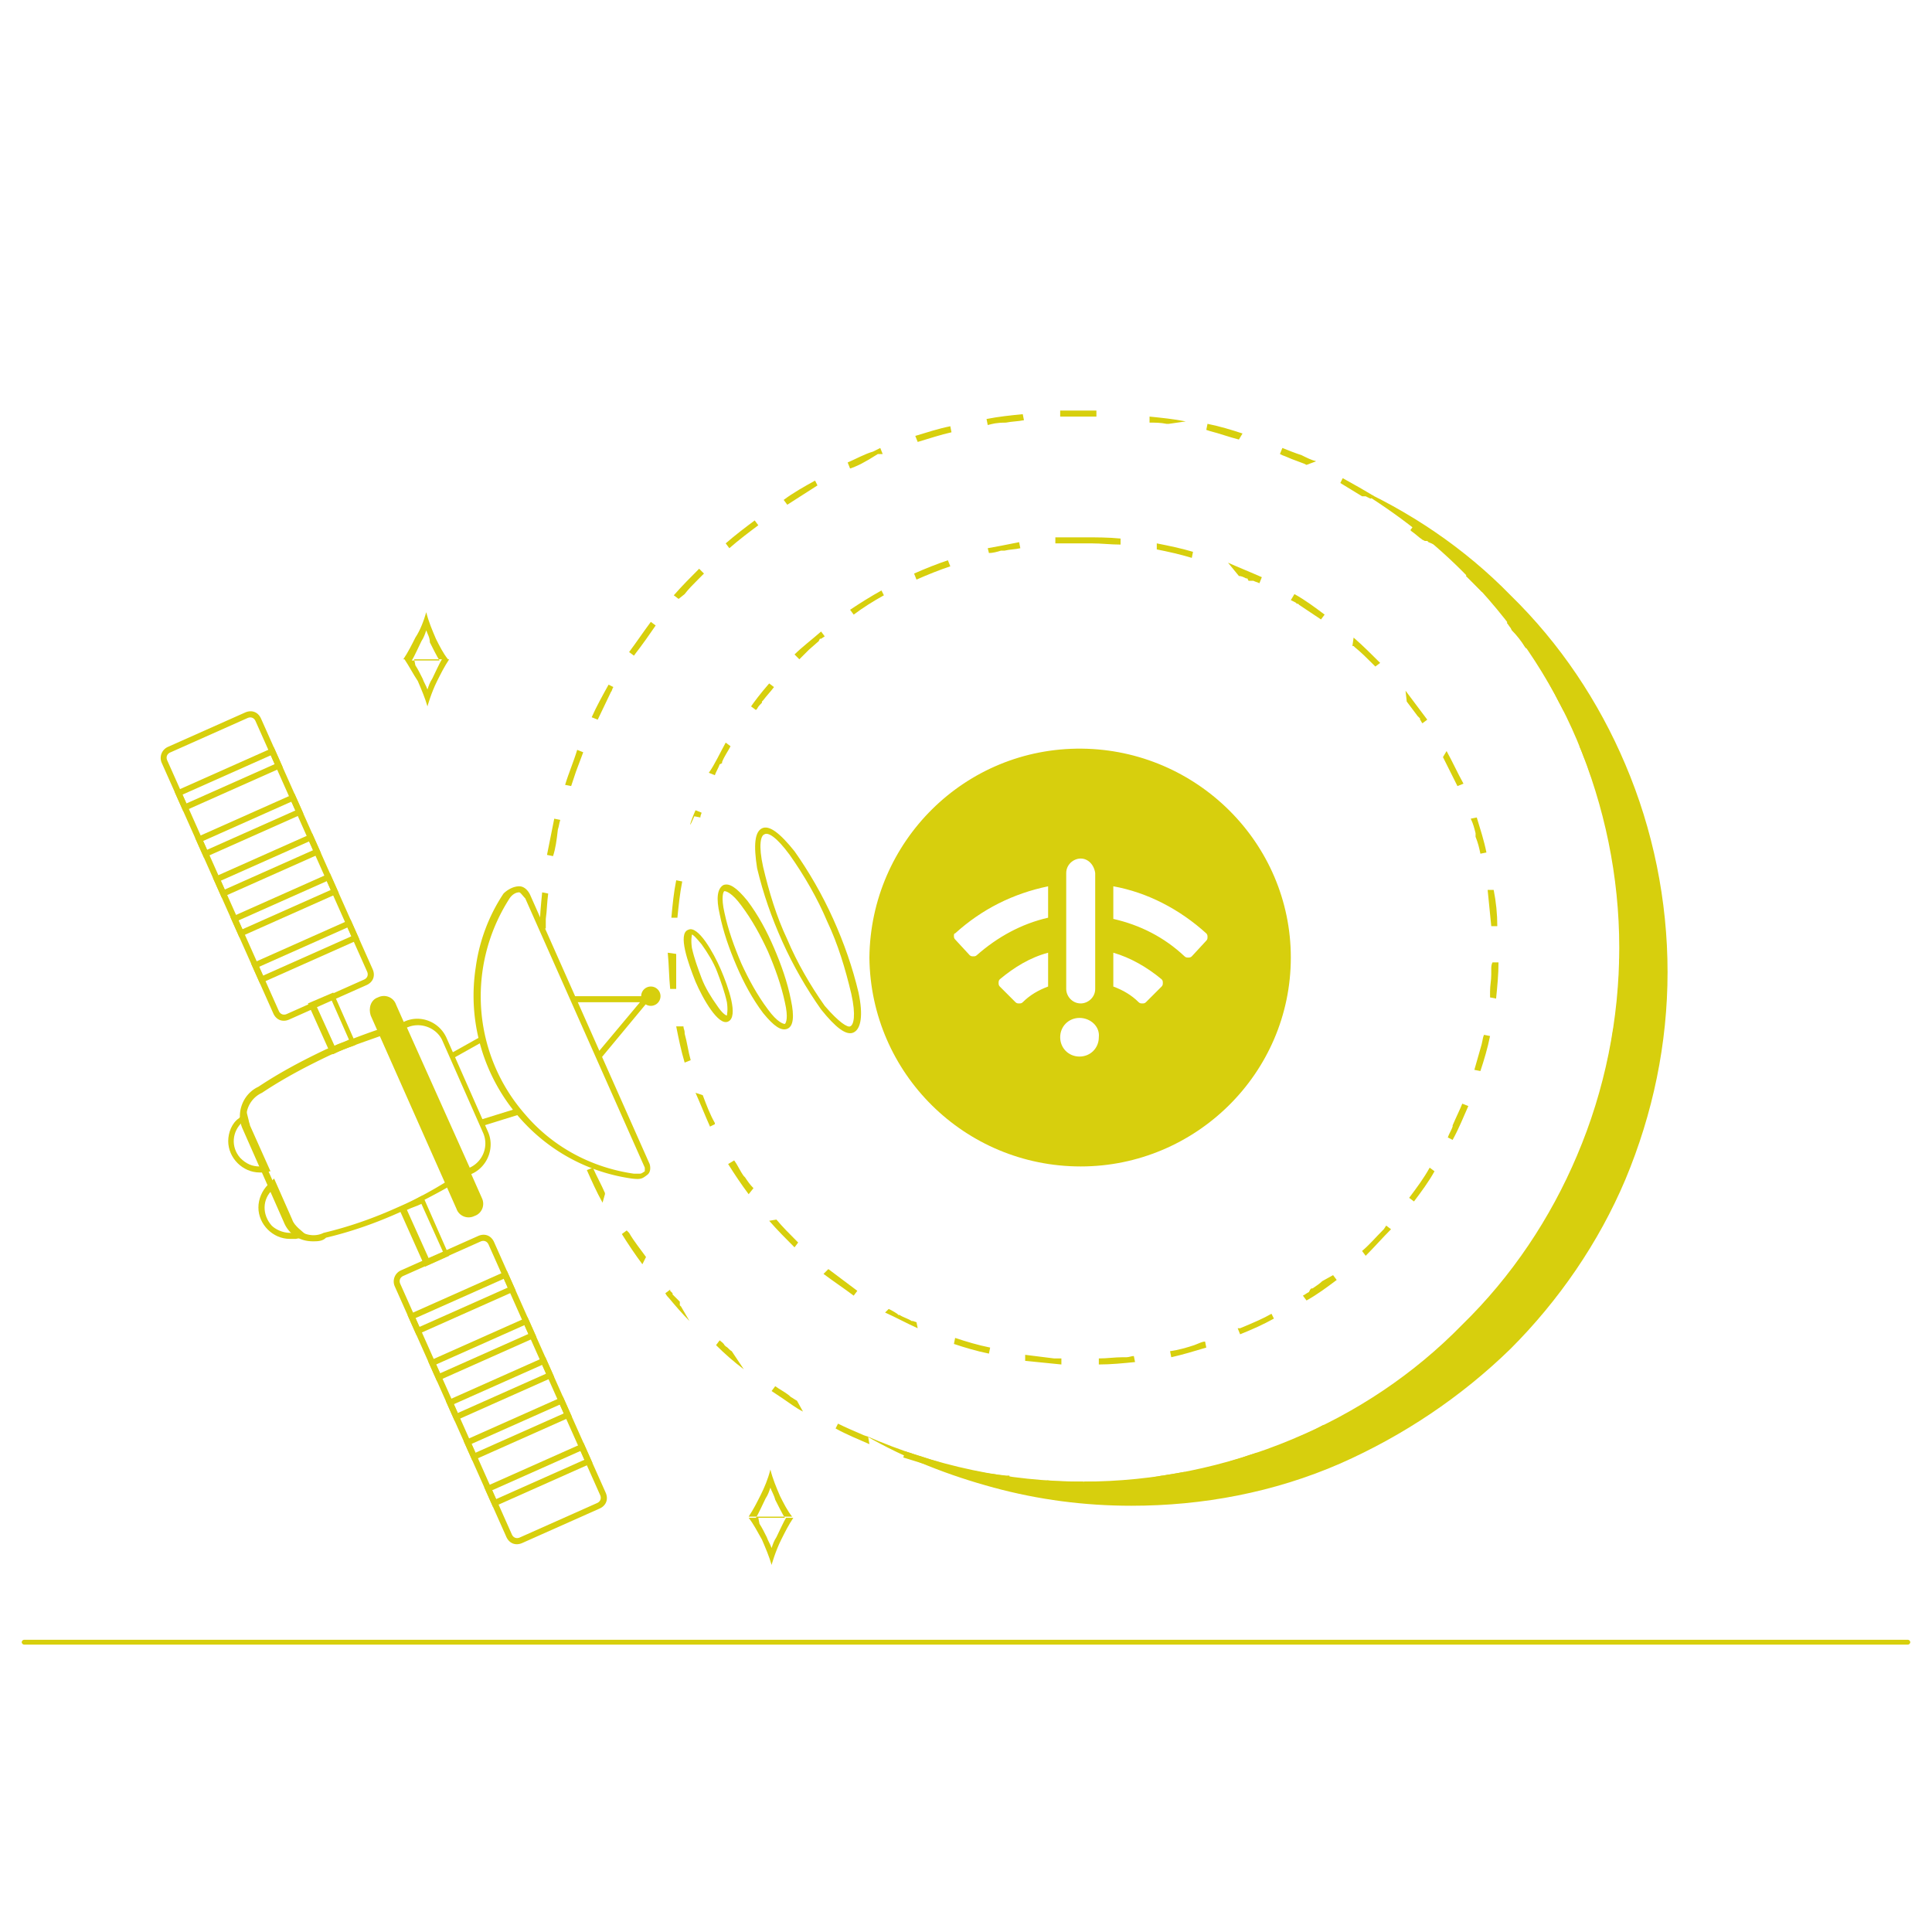 <?xml version="1.0" standalone="no"?><!DOCTYPE svg PUBLIC "-//W3C//DTD SVG 1.1//EN" "http://www.w3.org/Graphics/SVG/1.1/DTD/svg11.dtd"><svg t="1746602626653" class="icon" viewBox="0 0 1024 1024" version="1.1" xmlns="http://www.w3.org/2000/svg" p-id="5978" data-spm-anchor-id="a313x.search_index.0.i8.150b3a81Sj8PrQ" xmlns:xlink="http://www.w3.org/1999/xlink" width="200" height="200"><path d="M1011.2 871.68H12.8c-0.64 0-1.28-0.64-1.28-1.28s0.64-1.28 1.28-1.28h998.4c0.64 0 1.28 0.64 1.28 1.28s-0.64 1.28-1.28 1.28zM165.76 657.92c-7.04 0-12.8-3.84-15.36-10.24l-21.76-49.28c-3.84-8.32 0-18.56 8.32-22.4 11.52-7.68 23.68-14.08 35.84-19.84 9.6-3.84 19.2-7.68 28.8-10.88l1.28-0.64 37.12 83.2-1.28 0.64c-8.96 5.12-17.92 9.6-26.88 14.08-12.8 5.76-25.6 10.24-39.04 13.44-1.92 1.92-4.48 1.92-7.04 1.92z m35.84-108.8c-8.96 3.2-18.56 6.4-26.88 10.24-12.16 5.76-24.32 12.16-35.84 19.84-7.04 3.2-10.24 11.52-7.04 17.92L153.6 646.4c3.2 7.04 11.52 10.24 17.92 7.04 13.44-3.2 26.24-7.68 39.04-13.44 8.96-3.84 17.28-8.32 25.6-13.44l-34.56-77.44z m46.08 74.88l-0.64-1.92L211.2 542.72l1.92-0.64 1.28-0.64c8.32-3.84 18.56 0 22.4 8.96l21.76 49.28c3.84 8.32 0 18.56-8.32 22.4l-1.28 0.64-1.28 1.28z m-32-79.36l33.28 74.24c7.04-3.2 10.24-11.52 7.04-18.56l-21.76-49.28c-3.2-6.4-11.52-9.6-18.56-6.4zM213.779 676.256c-1.754 0.781-2.4 2.47-1.619 4.224l59.13 132.787c0.781 1.76 2.47 2.406 4.224 1.626l40.947-18.24c1.754-0.774 2.406-2.464 1.626-4.224l-59.136-132.781c-0.774-1.76-2.47-2.406-4.224-1.626l-40.947 18.24m-1.299-2.931l40.947-18.234c3.507-1.562 6.893-0.262 8.448 3.245l59.136 132.787c1.562 3.507 0.262 6.893-3.245 8.448l-40.947 18.24c-3.514 1.562-6.893 0.262-8.454-3.245l-59.136-132.787a6.419 6.419 0 0 1 3.251-8.448z" fill="#d7cf0d" p-id="5979"></path><path d="M220.23 698.618l2.086 4.678 46.797-20.838-2.086-4.678-46.797 20.838m-4.224-1.626l52.646-23.443 4.691 10.534-52.646 23.443-4.691-10.534zM231.168 723.187l2.093 4.678 46.797-20.838-2.086-4.678-46.797 20.838m-4.224-1.626l52.64-23.443 4.691 10.528-52.646 23.443-4.691-10.528zM240.55 744.243l2.086 4.678 46.797-20.838-2.086-4.672-46.797 20.832m-4.224-1.619l52.646-23.443 4.685 10.528-52.646 23.443-4.685-10.528zM249.926 765.306l2.086 4.672 46.797-20.832-2.086-4.678-46.797 20.838m-4.224-1.626l52.646-23.443 4.685 10.528-52.646 23.443-4.685-10.528zM260.864 789.869l2.086 4.685 46.797-20.838-2.08-4.685-46.797 20.838m-4.224-1.619l52.64-23.443 4.691 10.528-52.646 23.443-4.691-10.528zM275.2 472.96c-1.92 0-3.84 1.28-5.12 3.2-23.04 35.84-19.84 82.56 8.32 114.56 14.72 17.28 35.2 28.16 57.6 31.36h2.56c1.28 0 1.28 0 3.2-1.28v-1.92l-63.36-142.72c-1.28-1.28-2.56-3.2-3.2-3.2m0-3.2c3.84 0 5.76 4.48 5.76 4.48l63.36 142.72s1.28 3.84-1.28 5.76c-2.56 1.92-3.2 2.56-8.32 1.92-53.76-7.68-90.88-58.24-82.56-112 1.92-14.08 7.04-27.52 14.72-39.04 1.92-1.92 5.12-3.84 8.32-3.84zM90.266 398.803c-1.754 0.781-2.4 2.47-1.619 4.224l59.13 132.787c0.781 1.76 2.47 2.406 4.224 1.626l40.947-18.24c1.754-0.774 2.406-2.464 1.626-4.224l-59.136-132.781c-0.774-1.76-2.47-2.406-4.224-1.626l-40.947 18.24m-1.299-2.931l40.947-18.234c3.507-1.562 6.893-0.262 8.448 3.245l59.136 132.787c1.562 3.507 0.262 6.893-3.245 8.448l-40.947 18.24c-3.514 1.562-6.893 0.262-8.454-3.245l-59.136-132.787a6.419 6.419 0 0 1 3.251-8.448z" fill="#d7cf0d" p-id="5980"></path><path d="M96.717 421.165l2.086 4.678 46.797-20.838-2.086-4.678-46.797 20.838m-4.224-1.626l52.646-23.443 4.691 10.534-52.646 23.443-4.691-10.528zM107.661 445.734l2.086 4.678 46.797-20.838-2.086-4.678-46.797 20.838m-4.224-1.626l52.64-23.443 4.691 10.528-52.646 23.443-4.691-10.528zM117.037 466.79l2.086 4.678 46.797-20.838-2.086-4.672-46.797 20.832m-4.224-1.619l52.646-23.443 4.685 10.528-52.646 23.443-4.685-10.528zM126.413 487.853l2.086 4.672 46.797-20.832-2.086-4.678-46.797 20.838m-4.224-1.626l52.646-23.443 4.685 10.528-52.646 23.443-4.685-10.528zM137.357 512.416l2.08 4.685L186.24 496.256l-2.08-4.685-46.797 20.838m-4.224-1.619l52.64-23.443 4.691 10.528-52.646 23.443-4.691-10.528zM225.28 671.36l-0.64-1.28L211.2 640l1.28-0.64c3.2-1.28 7.04-3.2 10.24-5.12l1.28-0.64 14.08 32-12.8 5.76z m-9.6-30.08l11.52 25.6 7.68-3.2-11.52-25.6c-2.56 1.28-5.12 1.92-7.68 3.2z m-40.32-82.56l-0.64-1.28-11.52-25.6 13.44-5.76 12.16 27.52-1.28 0.64c-3.84 1.28-7.04 2.56-10.88 4.48h-1.28z m-7.68-25.6l9.6 21.12c2.56-1.28 5.12-1.92 7.68-3.2l-9.6-21.76-7.68 3.84zM153.6 653.44h2.56c-1.92-1.28-3.2-3.2-3.84-5.76l-7.68-17.28c-5.76 5.12-5.76 13.44-0.64 19.2 1.92 1.92 5.76 3.84 9.6 3.84m-16-35.2h1.28l-8.96-20.48c-0.64-1.28-0.64-1.92-1.28-3.2-5.76 5.12-6.4 13.44-1.28 19.2 3.2 3.2 6.4 4.48 10.24 4.48m16 38.4c-8.96 0-16.64-7.68-16.64-16.64 0-4.48 1.92-8.96 5.12-12.16l3.2-3.2 9.6 21.76c0.64 1.92 1.92 3.2 3.2 4.48l5.12 4.48-6.4 1.28H153.6z m-16-35.2c-8.96 0-16.64-7.68-16.64-16.64 0-4.48 1.92-9.6 5.76-12.16l3.84-3.84 1.28 5.12c0 0.64 0.64 1.92 0.64 2.56l10.88 24.32-4.48 0.64h-1.28zM318.72 560.64l-2.56-1.92L339.2 531.2h-34.56v-3.2H345.6l-1.92 2.56-24.96 30.08z" fill="#d7cf0d" p-id="5981"></path><path d="M339.84 528a5.12 5.12 0 1 0 10.24 0 5.12 5.12 0 1 0-10.24 0Z" fill="#d7cf0d" p-id="5982"></path><path d="M200.96 529.92c3.2-1.28 6.4 0 7.68 3.2l45.44 102.4c1.28 3.2 0 6.4-3.2 7.68-3.2 1.28-6.4 0-7.68-3.2l-44.8-102.4c-1.28-3.2 0-6.4 2.56-7.68z" fill="#d7cf0d" p-id="5983"></path><path d="M200.32 528.64c3.84-1.92 8.32 0 9.6 3.84l45.44 102.4c1.92 3.84 0 8.32-3.84 9.6-3.84 1.92-8.32 0-9.6-3.84l-45.44-102.4c-1.28-3.84 0-8.32 3.84-9.6z m50.56 112.64c1.92-0.64 3.2-3.2 1.92-5.76l-45.44-102.4c-0.64-1.92-3.2-3.2-5.12-2.56-1.92 0.64-3.2 3.2-2.56 5.12v0.64l45.44 102.4c0.64 2.56 3.2 3.2 5.76 2.56zM240.64 560.64l-1.28-2.56 16-8.96 1.28 2.56-16 8.96zM256.64 596.48l-1.28-3.2 18.56-5.76 1.28 3.2-18.56 5.76zM364.8 492.8c5.12-2.56 13.44 12.16 17.28 21.12 3.84 8.96 9.6 24.96 3.84 27.52-5.12 2.56-13.44-12.16-17.28-21.12-3.84-9.6-9.6-25.6-3.84-27.52z m20.48 45.44c0-0.64 0.64-2.56 0-7.04-1.28-5.76-3.2-10.88-5.12-16-1.92-5.12-5.12-10.24-8.32-14.72-3.2-3.84-4.48-5.12-5.12-5.12 0 0.64-0.64 2.56 0 7.04 1.28 5.76 3.2 10.88 5.12 16 1.92 5.12 5.12 10.24 8.32 14.72 2.56 3.84 4.48 5.12 5.12 5.12zM383.36 469.12c3.2-1.28 7.04 1.28 12.8 8.32 5.76 7.68 10.24 16 14.08 24.96 3.84 8.96 7.04 17.92 8.96 27.52 1.92 8.96 1.28 14.08-1.92 15.36-3.2 1.28-7.04-1.28-12.8-8.32-5.76-7.68-10.24-16-14.08-24.96-3.84-8.96-7.04-17.92-8.96-27.52-1.92-8.32-1.28-13.44 1.92-15.36zM416 542.72c0.64-0.64 1.92-3.2 0-11.52-1.92-8.96-5.12-17.92-8.96-26.88-3.84-8.32-8.32-16.64-14.08-24.32-5.12-7.04-8.32-7.68-8.96-7.68s-1.92 3.2 0 11.52c1.92 8.96 5.12 17.92 8.96 26.88 3.84 8.32 8.32 16.64 14.08 24.32 5.12 7.04 8.32 7.68 8.96 7.68zM403.84 439.04c3.84-1.92 9.6 2.56 17.28 12.16 7.68 10.88 14.72 23.04 20.48 35.84 5.76 12.8 10.24 25.6 13.44 39.04 2.56 12.16 1.28 19.2-2.56 21.12s-9.6-2.56-17.28-12.16c-7.68-10.88-14.72-23.04-20.48-35.84-5.76-12.8-10.24-25.6-13.44-39.04-1.92-12.16-1.28-19.2 2.56-21.12zM450.56 544c1.92-0.64 3.2-5.76 0.64-17.28-3.2-13.44-7.04-26.24-12.8-38.4-5.12-12.16-12.16-24.32-19.84-35.2-7.04-9.6-11.52-12.16-13.44-10.88-1.92 0.64-3.2 5.76-0.64 17.28 3.2 13.44 7.04 26.24 12.8 38.4 5.12 12.16 12.16 24.32 19.84 35.2 7.68 8.96 12.16 11.52 13.44 10.88z" fill="#d7cf0d" p-id="5984"></path><path d="M572.8 618.24c-61.44 0-111.36-49.28-112-110.72 0.64-61.44 50.56-111.36 112.64-110.72 60.8 0.64 110.72 49.92 110.72 110.72 0 61.44-50.56 110.72-111.36 110.72z m-0.64-78.72c-5.76 0-10.24 4.48-10.24 10.24 0 5.76 4.48 10.24 10.24 10.24 5.76 0 10.24-4.48 10.24-10.24 0.64-5.76-4.48-10.24-10.24-10.24z m17.92-34.56v17.92c5.12 1.92 9.6 4.48 13.44 8.32 0.64 0.64 1.28 0.64 1.92 0.64 0.64 0 1.28 0 1.92-0.64l8.32-8.32c0.64-0.64 0.64-1.28 0.64-1.92 0-0.64 0-1.28-0.64-1.92-7.68-6.4-16.64-11.52-25.6-14.08z m-34.56 0c-9.6 2.56-17.92 7.68-25.6 14.08-0.64 0.64-0.64 1.28-0.64 1.92 0 0.64 0 1.28 0.64 1.92l8.32 8.32c0.64 0.64 1.28 0.64 1.92 0.64 0.64 0 1.28 0 1.92-0.64 3.84-3.84 8.32-6.4 13.44-8.32v-17.92z m17.28-49.92c-3.84 0-7.68 3.2-7.68 7.68v61.44c0 3.84 3.2 7.68 7.68 7.68 3.84 0 7.68-3.2 7.68-7.68v-61.44c-0.64-4.48-3.84-7.68-7.68-7.68z m17.28 14.72v17.28c14.08 3.2 26.88 9.6 37.76 19.84 0.64 0.64 1.28 0.64 1.92 0.64 0.64 0 1.28 0 1.92-0.64l7.68-8.32c0.64-0.64 0.64-1.28 0.64-1.92 0-0.64 0-1.28-0.64-1.92-14.08-12.8-31.36-21.76-49.28-24.96z m-34.56 0c-18.56 3.84-35.2 12.16-49.28 24.96-0.64 0-0.64 0.64-0.64 1.28s0 1.28 0.64 1.92l7.68 8.32c0.64 0.64 1.28 0.64 1.92 0.64 0.64 0 1.28 0 1.92-0.64 10.88-9.6 23.68-16.64 37.76-19.84v-16.64z" fill="#d7cf0d" p-id="5985"></path><path d="M574.72 284.8c6.4 0 12.8 0 19.2 0.64v3.2c-5.12 0-10.24-0.64-15.36-0.64h-4.48l0.64-3.2z m38.4 3.2c6.4 1.28 12.8 2.56 19.2 4.48l-0.64 3.2c-6.4-1.92-12.16-3.2-18.56-4.48V288z m37.76 10.24c5.76 2.56 12.16 5.12 17.92 7.68l-1.28 3.2c-1.28-0.64-1.92-0.64-3.2-1.28h-2.56l-0.64-1.28h-0.64c-1.28-0.64-2.56-1.28-3.84-1.28l-5.76-7.04z m35.2 16.64c5.76 3.2 10.88 7.04 16 10.88l-1.92 2.56-11.52-7.68-0.64-0.64h-0.64l-0.64-0.64-2.56-1.28 1.92-3.2z m31.36 23.04c5.12 4.48 9.6 8.96 14.08 13.44l-2.56 1.92-0.64-0.64-0.64-0.64-0.64-0.64c-2.56-2.56-5.76-5.76-8.96-8.32l-0.64-0.64h-0.64l0.64-4.48z m27.52 28.16l11.52 15.36-2.56 1.92c-0.64-0.64-0.64-1.28-1.28-1.92v-0.64l-1.28-1.28-5.76-7.68-0.64-5.76z m21.76 32c3.2 5.76 5.76 11.52 8.96 17.28l-3.2 1.28-1.92-3.84-5.76-11.52 1.92-3.2z m16 35.2c1.92 6.4 3.84 12.16 5.12 18.56l-3.2 0.64c-0.64-3.2-1.28-5.76-2.56-8.96V441.6c-0.64-2.56-1.28-5.12-2.56-7.68l3.2-0.64z m8.96 38.4c1.28 6.4 1.92 12.8 1.92 19.2h-3.2l-1.92-19.2h3.2z m-0.64 38.4h3.2c0 6.4-0.64 12.8-1.28 19.2l-3.2-0.64v-3.2c0-3.2 0.64-5.76 0.64-8.96v-3.2c0-0.64 0-1.92 0.64-3.2z m-4.48 38.4l3.2 0.64c-1.28 6.4-3.2 12.8-5.12 18.56l-3.2-0.64 3.84-13.44c0.64-2.56 0.64-3.84 1.28-5.12z m-11.52 36.48l3.2 1.28c-2.56 5.76-5.12 12.16-8.32 17.92l-2.56-1.28c0.64-1.92 1.92-3.84 2.56-5.76v-0.64c1.92-4.48 3.84-8.32 5.12-11.52z m-17.28 33.92l2.56 1.92c-3.2 5.76-7.04 10.88-10.88 16l-2.56-1.92c3.84-5.12 7.68-10.24 10.88-16z m-23.04 30.72l2.56 1.92c-4.48 4.48-8.96 9.6-13.44 14.08l-1.92-2.56c3.84-3.2 7.04-7.04 10.88-10.88l0.64-0.64 1.28-1.92z m-28.16 26.24l1.92 2.56c-5.12 3.84-10.24 7.68-16 10.88l-1.92-2.56c1.28-0.64 1.92-1.28 3.2-1.92l0.64-1.28 0.64-0.64h0.64c1.92-1.28 3.84-2.56 5.12-3.84l5.76-3.2z m-32.64 20.48l1.28 2.56c-5.76 3.2-11.52 5.76-17.92 8.32l-1.28-3.2h1.28c7.68-3.2 12.16-5.12 16.64-7.68z m-35.2 14.72l0.64 3.2c-6.4 1.92-12.8 3.84-18.56 5.12l-0.64-3.2c4.48-0.64 8.96-1.92 12.8-3.2 3.2-1.28 4.48-1.92 5.76-1.92z m-37.76 7.68l0.64 3.2c-6.4 0.64-12.8 1.28-19.2 1.28v-3.2c4.48 0 8.32-0.64 12.8-0.64H597.12c1.28 0 2.56-0.64 3.84-0.64z m-57.6-0.64l15.36 1.92H562.56v3.2l-19.2-1.92v-3.2z m-37.12-8.96c5.76 1.92 12.16 3.84 18.56 5.12l-0.64 3.2c-6.4-1.28-12.8-3.2-18.56-5.12l0.64-3.2z m-35.2-15.36c1.28 0.64 2.56 1.28 4.48 2.56l0.64 0.64h0.64c1.92 1.28 4.48 1.92 6.4 3.2h0.64l1.92 0.64 0.64 3.2c-5.76-2.56-11.52-5.76-17.28-8.32l1.92-1.92z m-32-21.12l15.36 11.52-1.92 2.56c-5.12-3.84-10.88-7.68-16-11.52l2.56-2.56z m-27.52-26.24c3.2 3.84 7.04 7.68 10.88 11.52l0.64 0.64-1.92 2.56c-4.48-4.48-8.96-8.96-13.44-14.08l3.84-0.64z m-22.4-31.36c1.92 2.56 3.2 5.76 5.12 8.32l0.64 0.64c1.28 1.92 2.56 3.84 4.48 5.76l-2.56 3.2c-3.84-5.12-7.68-10.88-10.88-16l3.2-1.92z m-16.64-34.56c1.92 5.12 3.84 10.24 6.4 14.72v0.64l-2.56 1.28c-2.56-5.76-5.12-12.16-7.68-17.92l3.84 1.28zM362.24 544c0 1.28 0.64 1.92 0.64 3.2v0.64c1.28 4.48 1.92 9.6 3.2 14.08l-3.2 1.28c-1.92-6.4-3.2-12.8-4.48-19.2h3.84z m-3.84-38.4V524.16h-3.2c-0.64-6.4-0.64-12.8-1.28-19.2l4.48 0.64z m0-39.04l3.2 0.64c-1.28 6.4-1.92 12.8-2.56 19.2h-3.2c0.64-7.04 1.28-13.44 2.56-19.84z m10.24-37.12l3.2 1.28c0 0.64-0.64 1.28-0.64 2.56l-3.2-0.64c-3.84 8.96-1.92 2.56 0.64-3.2z m16-35.84l2.56 1.92c-1.28 2.56-3.2 5.12-4.48 8.32v0.64l-1.28 0.64c-0.64 1.92-1.92 3.84-2.56 5.76l-3.2-1.28c3.2-4.48 5.76-10.24 8.96-16z m23.04-31.36l2.56 1.92c-1.92 2.56-3.84 4.48-5.76 7.04l-0.64 0.64v0.64l-0.64 0.64c-0.64 0.64-1.28 1.28-1.92 2.56l-0.64 0.64-2.56-1.92c1.28-1.92 5.12-7.04 9.6-12.16z m27.52-27.52l1.92 2.56-1.92 1.28h-0.64l-0.64 1.28-5.12 4.48-1.28 1.28-3.84 3.84-2.56-2.56c3.84-3.84 8.96-7.68 14.08-12.16z m32-21.76l1.28 2.56c-5.76 3.2-10.88 6.4-16 10.24l-1.92-2.56c5.76-3.84 10.88-7.04 16.64-10.24z m35.2-16l1.28 3.2c-5.76 1.92-12.16 4.48-17.92 7.04l-1.28-3.2c5.76-2.56 12.16-5.12 17.92-7.04z m37.76-9.6l0.64 3.2c-2.56 0.64-5.76 0.64-8.32 1.28H530.56c-1.92 0.64-4.48 1.28-6.4 1.28l-0.64-2.56c3.84-0.64 10.24-1.92 16.64-3.2z m34.56-2.56v3.2h-8.32-7.04v-3.2h15.36zM225.92 334.08c-0.64 1.92-1.28 3.84-2.56 5.76-1.28 2.56-3.84 8.32-5.12 10.24h14.72c-1.28-1.92-3.84-7.04-5.12-9.6 0-2.56-1.28-4.48-1.92-6.4m-5.76 18.56c1.28 1.92 2.56 4.48 3.84 7.04 0.64 1.92 1.92 3.84 2.56 5.76 0.64-1.92 1.28-3.84 2.56-5.76 1.28-2.56 3.84-8.32 5.12-10.24h-14.72m6.4-24.96c1.28 5.12 3.2 9.6 5.12 14.08 1.92 3.84 3.84 7.68 6.4 10.88h-23.68c2.56-3.84 4.48-7.68 6.4-11.52 2.56-3.84 4.48-8.96 5.76-13.44z m-11.52 24.96h23.68c-2.56 3.84-4.48 7.68-6.4 11.52-3.2 6.4-5.12 13.44-5.12 13.44-1.28-4.48-3.2-8.96-5.12-13.44-2.56-3.84-4.48-7.68-7.04-11.52zM408.32 788.48c-0.64 1.92-1.28 3.84-2.56 5.76-1.28 2.56-3.84 8.32-5.12 10.24H416c-1.28-1.92-3.84-7.04-5.12-9.6-0.64-2.56-1.92-4.48-2.56-6.4m-5.76 19.2c1.28 1.92 2.56 4.48 3.84 7.04 0.64 1.92 1.92 3.84 2.56 5.76 0.64-1.92 1.28-3.84 2.56-5.76 1.28-2.56 3.84-8.32 5.12-10.24h-14.72m6.4-25.6c1.28 5.12 3.2 9.6 5.12 14.08 1.92 3.84 3.84 7.68 6.4 10.88H396.8c2.56-3.84 4.48-7.68 6.4-11.52 1.92-3.84 3.84-8.32 5.12-13.44z m-11.52 25.6h23.68c-2.56 3.84-4.48 7.68-6.4 11.52-3.2 6.4-5.12 13.44-5.12 13.44-1.28-4.48-3.2-8.96-5.12-13.44-2.56-4.48-4.48-8.32-7.04-11.52z" fill="#d7cf0d" p-id="5986"></path><path d="M599.68 798.08c-24.96 0-49.28-3.2-72.96-9.6s-46.72-15.36-67.84-27.52c36.48 16 75.52 24.32 115.2 24.32 37.76 0 75.52-7.68 110.72-22.4 33.92-14.08 64.64-34.56 90.24-60.8 26.24-25.6 46.72-56.32 60.8-89.6 14.72-34.56 22.4-72.32 22.4-110.08 0-37.76-7.68-74.88-22.4-110.08-14.08-33.28-35.2-64-60.8-89.6-17.92-17.92-38.4-33.28-60.16-46.08 32 14.08 61.44 33.92 85.76 58.88 26.24 25.6 46.72 56.32 60.8 89.6 14.72 34.56 22.4 72.32 22.4 110.08 0 37.76-7.68 74.88-22.4 110.08-14.08 33.28-35.2 64-60.8 89.6-26.24 25.6-56.96 46.08-90.24 60.8-35.2 15.36-72.96 22.4-110.72 22.4z" fill="#d7cf0d" p-id="5987"></path><path d="M574.08 788.48c-6.4 0-12.8 0-19.2-0.64v-3.2c5.12 0.64 10.88 0.64 16 0.64h3.2v3.2z m-39.04-2.56c-6.4-0.64-12.8-1.92-19.2-3.2l0.64-3.2c5.12 1.28 10.88 1.92 16.64 2.56H535.04v3.84z m-37.76-7.68c-6.4-1.92-12.16-3.84-18.56-5.76l1.28-3.2c1.28 0.64 2.56 0.64 3.84 1.28 4.48 1.28 9.6 3.2 14.08 4.48l-0.64 3.2z m-36.48-12.8c-5.76-2.56-12.16-5.12-17.92-8.32l1.28-2.56c3.84 1.92 8.32 3.84 12.8 5.76 1.28 0.64 1.92 0.64 3.2 1.28l0.64 3.84z m-35.2-17.28c-3.84-1.92-7.04-4.48-10.88-7.04l-5.76-3.84 1.92-2.56 1.92 1.28c1.92 1.28 4.48 2.56 6.4 4.48 1.28 0.64 1.92 1.28 3.2 1.92l3.2 5.76z m-31.36-22.4c-5.12-3.84-10.24-8.32-14.72-12.8l1.92-2.56c0.64 0.64 1.92 1.28 2.56 2.56l0.64 0.64c1.28 0.64 1.92 1.92 3.2 2.56l6.4 9.6z m-28.8-25.6c-3.84-3.84-7.68-8.32-10.88-12.16-0.64-0.64-1.28-1.28-1.92-2.56l2.56-1.92v0.64l1.28 1.28v0.64l0.64 0.64 1.92 1.92 0.64 0.64 0.64 0.64V691.84l0.64 0.64 4.48 7.68z m-24.96-30.08c-3.84-5.12-7.68-10.88-10.88-16l2.56-1.92 1.28 1.28c2.56 4.48 5.76 8.32 8.96 12.8l-1.92 3.84z m-21.12-32.64c-3.2-5.76-5.76-11.52-8.32-17.28l3.2-1.28c1.92 4.48 4.48 8.96 6.4 13.44v0.64l-1.28 4.48z m-30.08-145.28h-3.2c0-6.4 0.64-12.8 1.28-19.2l3.2 0.64c-0.64 4.48-0.64 8.96-1.28 13.44v5.12z m3.84-38.4l-3.2-0.64 3.84-19.2 3.2 0.64c-0.64 1.92-0.64 3.2-1.28 5.12-0.64 5.76-1.28 10.24-2.56 14.08z m9.6-37.12l-3.2-0.64c1.92-6.4 4.48-12.16 6.4-18.56l3.2 1.28c-1.28 3.2-2.56 7.04-3.84 10.24l-2.56 7.68z m14.08-35.2l-3.2-1.28c2.56-5.76 5.76-11.52 8.96-17.28l2.56 1.28c-0.64 0.64-0.64 1.92-1.28 2.56l-7.04 14.72z m19.2-33.92l-2.56-1.92c3.84-5.12 7.68-10.88 11.52-16l2.56 1.92c-8.32 12.16-10.24 14.08-11.52 16z m23.68-30.08l-2.56-1.92c4.48-5.12 8.96-9.6 13.44-14.08l2.56 2.56-3.2 3.2c-2.56 2.56-5.12 5.12-7.04 7.68l-3.2 2.56z m26.88-26.88l-1.92-2.56c5.12-4.48 10.24-8.32 15.36-12.16l1.92 2.56c-5.12 3.84-10.24 7.68-15.36 12.16z m30.72-23.04l-1.92-2.56c5.12-3.84 10.88-7.04 16.64-10.24l1.28 2.56-16 10.24z m33.28-19.2l-1.28-3.2c4.48-1.92 8.96-4.48 13.44-5.76l3.84-1.92 1.28 3.2h-2.56c-7.04 4.48-10.88 6.4-14.72 7.68z m35.84-14.08l-1.28-3.2c6.4-1.92 12.16-3.84 18.56-5.12l0.64 3.2c-5.76 1.28-11.52 3.2-17.92 5.12z m37.12-8.96l-0.64-3.2c6.4-1.28 12.8-1.92 19.2-2.56l0.64 3.2c-3.2 0.64-6.4 0.64-9.6 1.28-5.12 0-7.04 0.64-9.6 1.28z m38.4-4.48V217.6h19.2v3.2h-19.2z m57.6 3.84h-1.28c-3.2-0.64-5.76-0.64-8.96-0.64v-3.2c6.4 0.64 12.8 1.28 19.2 2.56l-8.96 1.28z m37.12 8.32c-5.12-1.28-10.24-3.2-15.36-4.48l-1.92-0.64 0.64-3.2c6.4 1.28 12.8 3.2 18.56 5.12l-1.92 3.2z m35.84 13.44l-1.28-0.64c-1.92-0.64-3.2-1.28-5.12-1.92-1.92-0.64-4.48-1.92-6.4-2.56l-1.28-0.64 1.28-3.2c3.2 1.28 6.4 2.56 10.24 3.84 2.56 1.28 5.12 2.56 7.68 3.2l-5.12 1.92z m33.92 17.92l-1.28-0.64-1.28-0.64H721.92L710.4 256l1.28-2.56c5.76 3.2 11.52 6.4 16.64 9.6l-1.92 1.28z m30.72 23.04l-0.64-0.64h-1.28l-1.28-0.64c-1.92-1.28-3.84-3.2-5.76-4.48l-0.64-0.64 1.92-2.56c5.12 3.84 10.24 7.68 15.36 12.16l-7.68-3.2z m28.16 26.24l-0.64-0.64-1.92-1.92-3.2-3.2-1.92-1.92-0.64-0.64 1.92-2.56 3.84 3.84 10.24 10.24-7.68-3.2z m23.68 30.08l-0.64-0.64c-1.92-3.2-4.48-6.4-7.04-8.96l-0.64-1.28c-0.64-0.64-1.28-1.92-1.92-2.56l1.28-3.84 11.52 15.36-2.56 1.92z m19.84 33.28c-3.2-5.76-5.76-11.52-8.96-16.64l2.56-1.92 9.6 17.28-3.2 1.28z m14.72 35.2c-1.28-3.2-1.92-5.76-3.2-8.96-1.28-2.56-1.92-5.12-3.2-7.68l3.2-1.28c2.56 5.76 5.12 12.16 7.04 17.92h-3.84z m10.24 37.12c-1.28-5.12-1.92-9.6-3.2-14.72 0-1.28-0.64-1.92-0.64-3.2l3.2-0.64c1.92 6.4 3.2 12.8 4.48 19.2l-3.84-0.64z m4.48 37.76c-0.64-6.4-0.64-12.8-1.92-19.2l3.2-0.64 1.92 19.2-3.2 0.64z m2.56 39.04h-3.2v-1.92c0.64-5.12 0.64-10.88 0.64-16h3.2c0.64 4.48 0 11.52-0.64 17.92z m-5.76 38.4l-3.2-0.64V563.2c1.28-5.76 2.56-12.16 3.2-17.92l3.2 0.64c-0.64 5.76-1.28 12.16-3.2 18.56z m-10.88 37.12l-3.2-1.28 0.64-1.28c0.64-1.92 1.28-3.84 1.92-5.12l3.2 0.64c1.92-5.12 0 0.64-2.56 7.04z m-16 35.2l-2.56-1.28 5.76-11.52 0.64-1.28 3.2 1.28c-0.64 1.28-3.84 7.04-7.04 12.8z m-20.48 33.28l-2.56-1.92c0.64-0.64 1.28-1.28 1.92-2.56 1.92-2.56 3.84-5.76 5.76-8.32l2.56 1.92s-3.84 5.12-7.68 10.88z m-24.96 29.44l-1.92-1.92 0.64-0.64c1.92-2.56 4.48-5.12 6.4-7.04l0.64-0.64 2.56 1.92c0.64-1.28-3.84 3.84-8.32 8.32z m-28.16 26.24l-1.92-2.56h0.64c1.92-1.92 4.48-3.2 6.4-5.12h0.64c1.28-0.64 1.92-1.92 3.2-2.56l1.92 2.56c-1.28-0.64-6.4 3.84-10.88 7.68z m-32 22.4l-1.92-2.56c3.84-2.56 7.04-4.48 10.88-7.04l1.92 2.56s-5.76 3.2-10.88 7.04z m-34.56 17.28l-1.28-3.2c1.28-0.64 3.2-1.28 4.48-1.92 3.2-1.28 7.04-3.2 10.24-5.12l1.28 2.56c-3.2 2.56-8.96 5.12-14.72 7.68z m-36.48 12.8l-0.64-3.2 1.28-0.64c5.12-1.28 9.6-3.2 14.08-4.48l1.28 3.2c-3.84 1.28-10.24 3.2-16 5.12z m-38.4 7.68l-0.64-3.2c1.28 0 2.56-0.64 3.84-0.64l11.52-1.92 0.64 3.2c-2.56 0.64-8.96 1.92-15.36 2.56z m-38.4 2.56v-3.2h18.56v3.2h-18.56z" fill="#d7cf0d" p-id="5988"></path></svg>